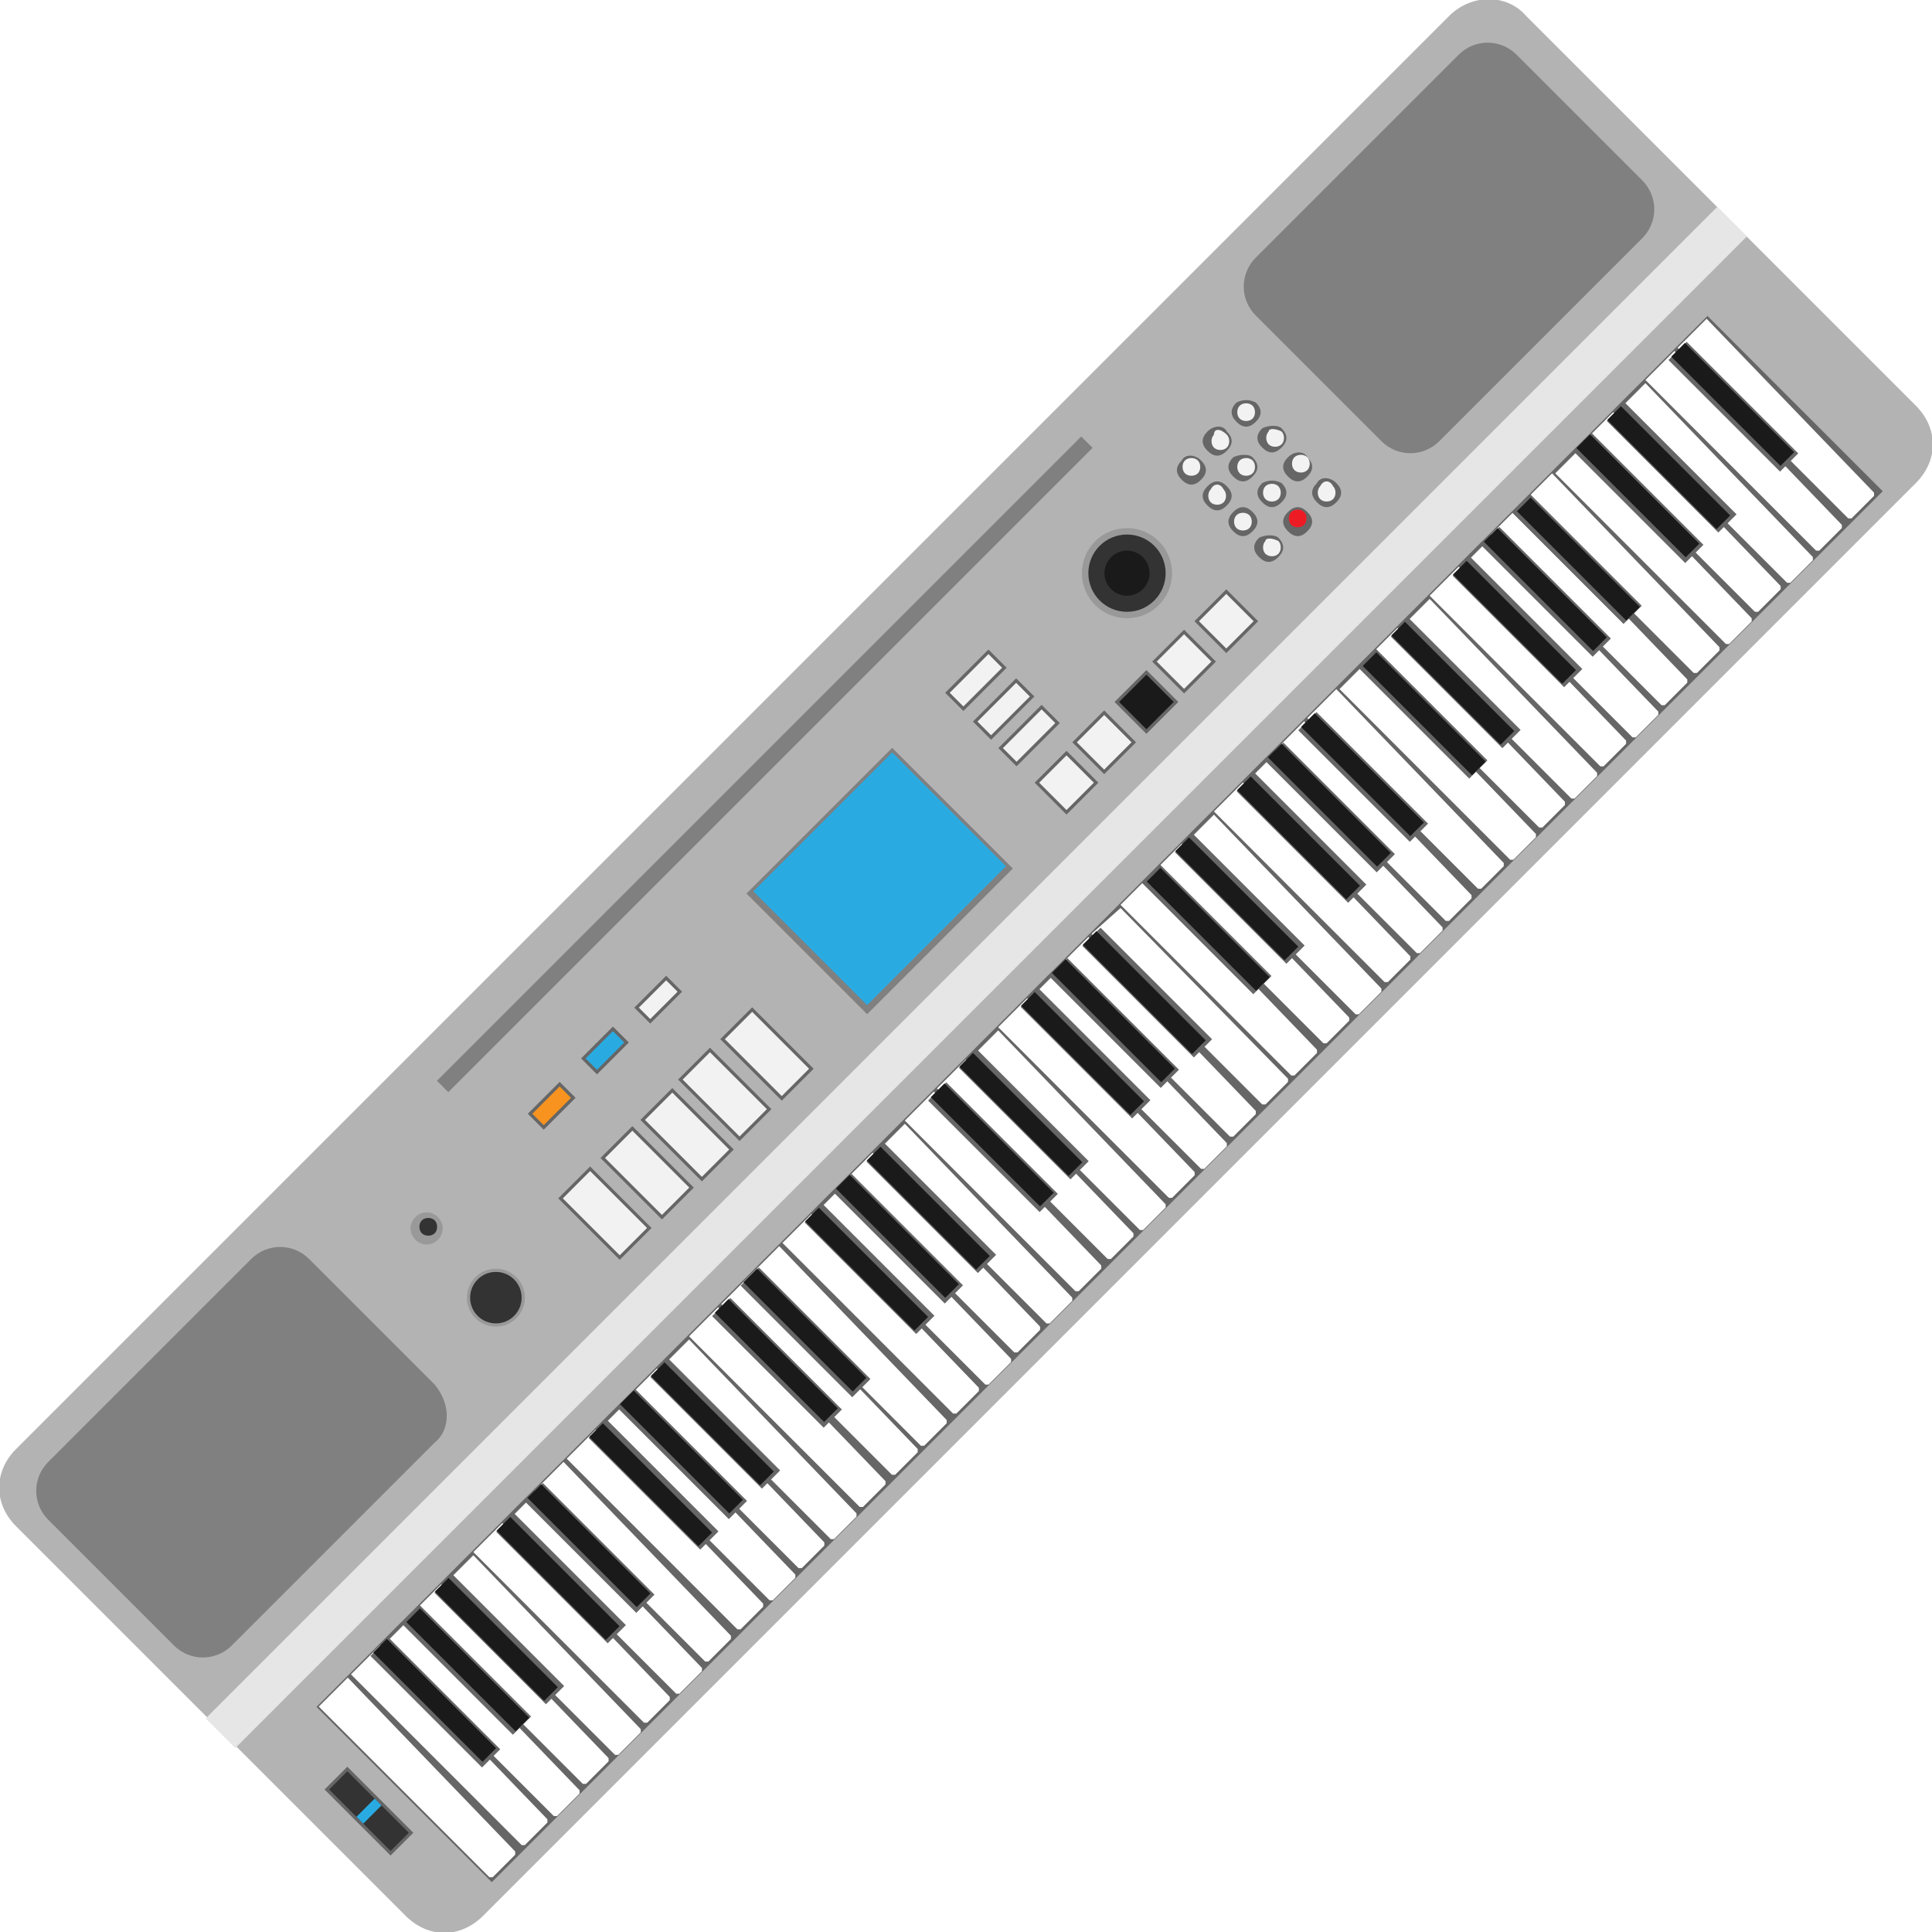 <svg enable-background="new 0 0 60 60" height="60" viewBox="0 0 60 60" width="60" xmlns="http://www.w3.org/2000/svg"><path d="m45 .5-44.5 44.5c-.7.7-.7 1.7 0 2.4l12.1 12.1c.7.7 1.7.7 2.4 0l44.5-44.5c.7-.7.7-1.7 0-2.4l-12.1-12.1c-.6-.7-1.7-.7-2.4 0z" fill="#b3b3b3"/><path d="m3.6 30.3h61.1v7.7h-61.1z" fill="#666" transform="matrix(.707 -.707 .707 .707 -14.138 34.132)"/><g fill="#fff"><path d="m10.8 52.1-.9.9 5.3 5.3h.1l.7-.7v-.1z"/><path d="m11.8 51.1-.9.9 5.3 5.3h.1l.7-.7v-.1z"/><path d="m12.8 50.2-.9.9 5.3 5.3h.1l.7-.7v-.1z"/><path d="m13.7 49.2-.9.9 5.3 5.3h.1l.7-.7v-.1z"/><path d="m14.7 48.3-.9.9 5.3 5.3h.1l.7-.7v-.1z"/><path d="m15.6 47.3-.9.9 5.3 5.3h.1l.7-.7v-.1z"/><path d="m16.6 46.4-.9.9 5.3 5.3h.1l.7-.7v-.1z"/><path d="m17.5 45.4-.9.9 5.3 5.3h.1l.7-.7v-.1z"/><path d="m18.5 44.4-.9.9 5.3 5.3h.1l.7-.7v-.1z"/><path d="m19.5 43.5-.9.9 5.3 5.3h.1l.7-.7v-.1z"/><path d="m20.4 42.5-.9.9 5.3 5.3h.1l.7-.7v-.1z"/><path d="m21.4 41.6-.9.9 5.3 5.3h.1l.7-.7v-.1z"/><path d="m22.3 40.6-.9.9 5.3 5.3h.1l.7-.7v-.1z"/><path d="m23.3 39.6-.9.9 5.3 5.3h.1l.7-.7v-.1z"/><path d="m24.2 38.7-.9.9 5.3 5.3h.1l.7-.7v-.1z"/><path d="m25.2 37.7-.9.9 5.3 5.3h.1l.7-.7v-.1z"/><path d="m26.2 36.8-.9.9 5.3 5.3h.1l.7-.7v-.1z"/><path d="m27.1 35.8-.9.9 5.3 5.3h.1l.7-.7v-.1z"/><path d="m28.1 34.9-.9.9 5.3 5.3h.1l.7-.7v-.1z"/><path d="m29 33.9-.9.9 5.3 5.3h.1l.7-.7v-.1z"/><path d="m30 32.9-.9.9 5.3 5.3h.1l.7-.7v-.1z"/><path d="m31 32-.9.9 5.3 5.3h.1l.7-.7v-.1z"/><path d="m31.9 31-.9.9 5.3 5.3h.1l.7-.7v-.1z"/><path d="m32.9 30.1-.9.9 5.3 5.3h.1l.7-.7v-.1z"/><path d="m33.8 29.1-.9.9 5.3 5.3h.1l.7-.7v-.1z"/><path d="m34.8 28.2-.9.8 5.3 5.3h.1l.7-.7v-.1z"/><path d="m35.7 27.2-.9.9 5.3 5.3h.1l.7-.7v-.1z"/><path d="m36.7 26.2-.9.9 5.3 5.3h.1l.7-.7v-.1z"/><path d="m37.7 25.3-.9.9 5.3 5.3h.1l.7-.7v-.1z"/><path d="m38.6 24.3-.9.9 5.3 5.3h.1l.7-.7v-.1z"/><path d="m39.6 23.4-.9.9 5.3 5.3h.1l.7-.7v-.1z"/><path d="m40.5 22.4-.9.9 5.3 5.3h.1l.7-.7v-.1z"/><path d="m41.5 21.4-.9.9 5.3 5.3h.1l.7-.7v-.1z"/><path d="m42.5 20.5-.9.9 5.3 5.3h.1l.7-.7v-.1z"/><path d="m43.4 19.5-.9.9 5.3 5.3h.1l.7-.7v-.1z"/><path d="m44.4 18.6-.9.9 5.3 5.3h.1l.7-.7v-.1z"/><path d="m45.3 17.6-.9.9 5.3 5.3h.1l.7-.7v-.1z"/><path d="m46.3 16.7-.9.9 5.3 5.3h.1l.7-.7v-.1z"/><path d="m47.2 15.7-.9.9 5.3 5.3h.1l.7-.7v-.1z"/><path d="m48.2 14.7-.9.9 5.3 5.3h.1l.7-.7v-.1z"/><path d="m49.2 13.8-.9.9 5.3 5.3h.1l.7-.7v-.1z"/><path d="m50.1 12.8-.9.9 5.3 5.3h.1l.7-.7v-.1z"/><path d="m51.1 11.9-.9.9 5.3 5.3h.1l.7-.7v-.1z"/><path d="m52 10.9-.9.9 5.3 5.3h.1l.7-.7v-.1z"/><path d="m53 9.9-.9.9 5.3 5.3h.1l.7-.7v-.1z"/></g><path d="m13.1 50.4h.8v4.9h-.8z" fill="#666" transform="matrix(.707 -.707 .707 .707 -33.39 25.055)"/><path d="m13.2 50.4h.6v4.8h-.6z" fill="#1a1a1a" transform="matrix(.707 -.707 .707 .707 -33.375 25.02)"/><path d="m15.1 48.5h.8v4.9h-.8z" fill="#666" transform="matrix(.707 -.707 .707 .707 -31.474 25.849)"/><path d="m15.1 48.5h.6v4.8h-.6z" fill="#1a1a1a" transform="matrix(.707 -.707 .707 .707 -31.459 25.814)"/><path d="m17 46.6h.8v4.9h-.8z" fill="#666" transform="matrix(.707 -.707 .707 .707 -29.557 26.643)"/><path d="m17 46.6h.6v4.8h-.6z" fill="#1a1a1a" transform="matrix(.707 -.707 .707 .707 -29.543 26.607)"/><path d="m17.9 45.6h.8v4.9h-.8z" fill="#666" transform="matrix(.707 -.707 .707 .707 -28.599 27.04)"/><path d="m18 45.6h.6v4.8h-.6z" fill="#1a1a1a" transform="matrix(.707 -.707 .707 .707 -28.584 27.004)"/><path d="m19.9 43.7h.8v4.9h-.8z" fill="#666" transform="matrix(.707 -.707 .707 .707 -26.683 27.833)"/><path d="m19.9 43.7h.6v4.8h-.6z" fill="#1a1a1a" transform="matrix(.707 -.707 .707 .707 -26.668 27.798)"/><path d="m20.8 42.7h.8v4.9h-.8z" fill="#666" transform="matrix(.707 -.707 .707 .707 -25.725 28.23)"/><path d="m20.9 42.7h.6v4.8h-.6z" fill="#1a1a1a" transform="matrix(.707 -.707 .707 .707 -25.71 28.195)"/><path d="m21.8 41.8h.8v4.9h-.8z" fill="#666" transform="matrix(.707 -.707 .707 .707 -24.767 28.627)"/><path d="m21.8 41.8h.6v4.8h-.6z" fill="#1a1a1a" transform="matrix(.707 -.707 .707 .707 -24.752 28.592)"/><path d="m23.7 39.9h.8v4.9h-.8z" fill="#666" transform="matrix(.707 -.707 .707 .707 -22.85 29.421)"/><path d="m23.8 39.9h.6v4.8h-.6z" fill="#1a1a1a" transform="matrix(.707 -.707 .707 .707 -22.836 29.385)"/><path d="m24.6 38.9h.8v4.9h-.8z" fill="#666" transform="matrix(.707 -.707 .707 .707 -21.892 29.818)"/><path d="m24.7 38.9h.6v4.8h-.6z" fill="#1a1a1a" transform="matrix(.707 -.707 .707 .707 -21.878 29.782)"/><path d="m26.6 37h.8v4.9h-.8z" fill="#666" transform="matrix(.707 -.707 .707 .707 -19.976 30.611)"/><path d="m26.6 37h.6v4.8h-.6z" fill="#1a1a1a" transform="matrix(.707 -.707 .707 .707 -19.961 30.576)"/><path d="m27.5 36h.8v4.9h-.8z" fill="#666" transform="matrix(.707 -.707 .707 .707 -19.018 31.008)"/><path d="m27.6 36h.6v4.8h-.6z" fill="#1a1a1a" transform="matrix(.707 -.707 .707 .707 -19.003 30.973)"/><path d="m28.5 35.1h.8v4.9h-.8z" fill="#666" transform="matrix(.707 -.707 .707 .707 -18.06 31.405)"/><path d="m28.5 35.1h.6v4.8h-.6z" fill="#1a1a1a" transform="matrix(.707 -.707 .707 .707 -18.045 31.37)"/><path d="m30.4 33.2h.8v4.9h-.8z" fill="#666" transform="matrix(.707 -.707 .707 .707 -16.143 32.199)"/><path d="m30.5 33.2h.6v4.8h-.6z" fill="#1a1a1a" transform="matrix(.707 -.707 .707 .707 -16.129 32.163)"/><path d="m31.4 32.2h.8v4.9h-.8z" fill="#666" transform="matrix(.707 -.707 .707 .707 -15.185 32.596)"/><path d="m31.4 32.2h.6v4.8h-.6z" fill="#1a1a1a" transform="matrix(.707 -.707 .707 .707 -15.171 32.56)"/><path d="m33.3 30.3h.8v4.9h-.8z" fill="#666" transform="matrix(.707 -.707 .707 .707 -13.269 33.39)"/><path d="m33.3 30.3h.6v4.8h-.6z" fill="#1a1a1a" transform="matrix(.707 -.707 .707 .707 -13.255 33.354)"/><path d="m34.2 29.3h.8v4.9h-.8z" fill="#666" transform="matrix(.707 -.707 .707 .707 -12.311 33.786)"/><path d="m34.3 29.3h.6v4.8h-.6z" fill="#1a1a1a" transform="matrix(.707 -.707 .707 .707 -12.296 33.751)"/><path d="m35.2 28.4h.8v4.9h-.8z" fill="#666" transform="matrix(.707 -.707 .707 .707 -11.353 34.183)"/><path d="m35.2 28.4h.6v4.8h-.6z" fill="#1a1a1a" transform="matrix(.707 -.707 .707 .707 -11.338 34.148)"/><path d="m37.1 26.4h.8v4.9h-.8z" fill="#666" transform="matrix(.707 -.707 .707 .707 -9.437 34.977)"/><path d="m37.2 26.5h.6v4.8h-.6z" fill="#1a1a1a" transform="matrix(.707 -.707 .707 .707 -9.422 34.942)"/><path d="m38.1 25.5h.8v4.9h-.8z" fill="#666" transform="matrix(.707 -.707 .707 .707 -8.479 35.374)"/><path d="m38.1 25.5h.6v4.8h-.6z" fill="#1a1a1a" transform="matrix(.707 -.707 .707 .707 -8.464 35.338)"/><path d="m40 23.6h.8v4.9h-.8z" fill="#666" transform="matrix(.707 -.707 .707 .707 -6.562 36.168)"/><path d="m40 23.6h.6v4.8h-.6z" fill="#1a1a1a" transform="matrix(.707 -.707 .707 .707 -6.548 36.132)"/><path d="m40.9 22.6h.8v4.9h-.8z" fill="#666" transform="matrix(.707 -.707 .707 .707 -5.604 36.565)"/><path d="m41 22.6h.6v4.8h-.6z" fill="#1a1a1a" transform="matrix(.707 -.707 .707 .707 -5.59 36.529)"/><path d="m41.9 21.7h.8v4.9h-.8z" fill="#666" transform="matrix(.707 -.707 .707 .707 -4.646 36.961)"/><path d="m42 21.7h.6v4.8h-.6z" fill="#1a1a1a" transform="matrix(.707 -.707 .707 .707 -4.631 36.926)"/><path d="m43.8 19.7h.8v4.9h-.8z" fill="#666" transform="matrix(.707 -.707 .707 .707 -2.73 37.755)"/><path d="m43.9 19.8h.6v4.8h-.6z" fill="#1a1a1a" transform="matrix(.707 -.707 .707 .707 -2.715 37.72)"/><path d="m44.8 18.8h.8v4.9h-.8z" fill="#666" transform="matrix(.707 -.707 .707 .707 -1.772 38.152)"/><path d="m44.8 18.8h.6v4.8h-.6z" fill="#1a1a1a" transform="matrix(.707 -.707 .707 .707 -1.757 38.117)"/><path d="m46.7 16.9h.8v4.9h-.8z" fill="#666" transform="matrix(.707 -.707 .707 .707 .145 38.946)"/><path d="m46.7 16.9h.6v4.8h-.6z" fill="#1a1a1a" transform="matrix(.707 -.707 .707 .707 .159 38.91)"/><path d="m47.6 15.9h.8v4.9h-.8z" fill="#666" transform="matrix(.707 -.707 .707 .707 1.103 39.343)"/><path d="m47.7 15.9h.6v4.8h-.6z" fill="#1a1a1a" transform="matrix(.707 -.707 .707 .707 1.117 39.307)"/><path d="m48.6 14.9h.8v4.9h-.8z" fill="#666" transform="matrix(.707 -.707 .707 .707 2.061 39.739)"/><path d="m48.7 15h.6v4.8h-.6z" fill="#1a1a1a" transform="matrix(.707 -.707 .707 .707 2.075 39.704)"/><path d="m50.5 13h.8v4.9h-.8z" fill="#666" transform="matrix(.707 -.707 .707 .707 3.977 40.533)"/><path d="m50.6 13h.6v4.8h-.6z" fill="#1a1a1a" transform="matrix(.707 -.707 .707 .707 3.992 40.498)"/><path d="m51.5 12.1h.8v4.9h-.8z" fill="#666" transform="matrix(.707 -.707 .707 .707 4.935 40.93)"/><path d="m51.5 12.1h.6v4.8h-.6z" fill="#1a1a1a" transform="matrix(.707 -.707 .707 .707 4.95 40.895)"/><path d="m53.4 10.2h.8v4.9h-.8z" fill="#666" transform="matrix(.707 -.707 .707 .707 6.851 41.724)"/><path d="m53.5 10.2h.6v4.8h-.6z" fill="#1a1a1a" transform="matrix(.707 -.707 .707 .707 6.866 41.688)"/><path d="m14.1 49.4h.8v4.9h-.8z" fill="#666" transform="matrix(.707 -.707 .707 .707 -32.432 25.452)"/><path d="m14.2 49.5h.6v4.8h-.6z" fill="#1a1a1a" transform="matrix(.707 -.707 .707 .707 -32.417 25.417)"/><path d="m-2.9 29.7h66.4v1.3h-66.4z" fill="#e6e6e6" transform="matrix(.707 -.707 .707 .707 -12.559 30.319)"/><path d="m13.6 37.8c.2.2.2.5 0 .7s-.5.2-.7 0-.2-.5 0-.7.5-.2.7 0z" fill="#999"/><path d="m13.5 37.9c.1.1.1.3 0 .4s-.3.1-.4 0-.1-.3 0-.4.3-.1.4 0z" fill="#333"/><circle cx="15.4" cy="40.3" fill="#999" r=".9"/><circle cx="15.4" cy="40.3" fill="#333" r=".8"/><circle cx="35" cy="17.8" fill="#999" r="1.4"/><circle cx="35" cy="17.8" fill="#333" r="1.2"/><circle cx="35" cy="17.8" fill="#1a1a1a" r=".7"/><path d="m37.3 14.3c.2.2.2.4 0 .6s-.4.2-.6 0-.2-.4 0-.6c.1-.2.4-.2.6 0z" fill="#666"/><path d="m37.2 14.3c.1.1.1.3 0 .4s-.3.1-.4 0-.1-.3 0-.4.3-.1.4 0z" fill="#f2f2f2"/><path d="m38.1 13.4c.2.2.2.4 0 .6s-.4.2-.6 0-.2-.4 0-.6.5-.2.6 0z" fill="#666"/><path d="m38.1 13.5c.1.1.1.3 0 .4s-.3.1-.4 0-.1-.3 0-.4c0-.2.2-.2.4 0z" fill="#f2f2f2"/><path d="m39 12.5c.2.2.2.4 0 .6s-.4.2-.6 0-.2-.4 0-.6c.2-.1.4-.1.6 0z" fill="#666"/><path d="m38.9 12.6c.1.1.1.3 0 .4s-.3.1-.4 0-.1-.3 0-.4.3-.1.4 0z" fill="#f2f2f2"/><path d="m38.1 15.1c.2.2.2.4 0 .6s-.4.2-.6 0-.2-.4 0-.6.4-.2.6 0z" fill="#666"/><path d="m38 15.2c.1.1.1.3 0 .4s-.3.1-.4 0-.1-.3 0-.4c.1-.2.3-.2.4 0z" fill="#f2f2f2"/><path d="m38.9 14.2c.2.2.2.4 0 .6s-.4.2-.6 0-.2-.4 0-.6c.2-.1.5-.1.6 0z" fill="#666"/><path d="m38.9 14.3c.1.1.1.3 0 .4s-.3.1-.4 0-.1-.3 0-.4.3-.1.4 0z" fill="#f2f2f2"/><path d="m39.8 13.3c.2.2.2.4 0 .6s-.4.2-.6 0-.2-.4 0-.6c.2-.1.5-.1.6 0z" fill="#666"/><path d="m39.8 13.4c.1.1.1.3 0 .4s-.3.1-.4 0-.1-.3 0-.4c0-.1.2-.1.4 0z" fill="#f2f2f2"/><path d="m38.9 15.9c.2.2.2.4 0 .6s-.4.2-.6 0-.2-.4 0-.6.4-.2.6 0z" fill="#666"/><path d="m38.8 16c.1.1.1.3 0 .4s-.3.1-.4 0-.1-.3 0-.4.3-.1.4 0z" fill="#f2f2f2"/><path d="m39.8 15c.2.2.2.4 0 .6s-.4.2-.6 0-.2-.4 0-.6c.2-.1.4-.1.6 0z" fill="#666"/><path d="m39.7 15.1c.1.1.1.3 0 .4s-.3.1-.4 0-.1-.3 0-.4.3-.1.4 0z" fill="#f2f2f2"/><path d="m40.6 14.2c.2.2.2.4 0 .6s-.4.2-.6 0-.2-.4 0-.6.5-.2.6 0z" fill="#666"/><path d="m40.6 14.2c.1.1.1.3 0 .4s-.3.1-.4 0-.1-.3 0-.4.3-.1.4 0z" fill="#f2f2f2"/><path d="m39.7 16.7c.2.2.2.4 0 .6s-.4.2-.6 0-.2-.4 0-.6c.2-.1.5-.1.6 0z" fill="#666"/><path d="m39.7 16.8c.1.1.1.3 0 .4s-.3.1-.4 0-.1-.3 0-.4c0-.1.2-.1.4 0z" fill="#f2f2f2"/><path d="m40.6 15.9c.2.2.2.4 0 .6s-.4.2-.6 0-.2-.4 0-.6.4-.2.6 0z" fill="#666"/><path d="m40.5 15.9c.1.1.1.3 0 .4s-.3.1-.4 0-.1-.3 0-.4.3-.1.4 0z" fill="#ed1c24"/><path d="m41.5 15c.2.2.2.4 0 .6s-.4.2-.6 0-.2-.4 0-.6c.1-.2.4-.2.6 0z" fill="#666"/><path d="m41.4 15.1c.1.1.1.3 0 .4s-.3.1-.4 0-.1-.3 0-.4c.1-.2.3-.2.4 0z" fill="#f2f2f2"/><path d="m16.4 34h1.4v.7h-1.4z" fill="#666" transform="matrix(.707 -.707 .707 .707 -19.242 22.146)"/><path d="m16.5 34.1h1.2v.5h-1.2z" fill="#f7931e" transform="matrix(.707 -.707 .707 .707 -19.242 22.146)"/><path d="m18.1 32.3h1.4v.7h-1.4z" fill="#666" transform="matrix(.707 -.707 .707 .707 -17.588 22.831)"/><path d="m18.2 32.4h1.2v.5h-1.2z" fill="#29abe2" transform="matrix(.707 -.707 .707 .707 -17.588 22.831)"/><path d="m19.7 30.7h1.4v.7h-1.4z" fill="#666" transform="matrix(.707 -.707 .707 .707 -15.934 23.516)"/><path d="m19.8 30.8h1.2v.5h-1.2z" fill="#f2f2f2" transform="matrix(.707 -.707 .707 .707 -15.934 23.516)"/><path d="m29.4 20.7h1.9v.8h-1.9z" fill="#666" transform="matrix(.707 -.707 .707 .707 -6.067 27.666)"/><path d="m29.5 20.8h1.7v.6h-1.7z" fill="#f2f2f2" transform="matrix(.707 -.707 .707 .707 -6.067 27.666)"/><path d="m30.2 21.6h1.9v.8h-1.9z" fill="#666" transform="matrix(.707 -.707 .707 .707 -6.408 28.489)"/><path d="m30.3 21.7h1.7v.6h-1.7z" fill="#f2f2f2" transform="matrix(.707 -.707 .707 .707 -6.408 28.489)"/><path d="m31 22.4h1.9v.8h-1.9z" fill="#666" transform="matrix(.707 -.707 .707 .707 -6.749 29.313)"/><path d="m31.1 22.5h1.7v.6h-1.7z" fill="#f2f2f2" transform="matrix(.707 -.707 .707 .707 -6.749 29.313)"/><path d="m18.1 36.3h1.4v2.7h-1.4z" fill="#666" transform="matrix(.707 -.707 .707 .707 -21.124 24.349)"/><path d="m18.2 36.4h1.2v2.5h-1.2z" fill="#f2f2f2" transform="matrix(.707 -.707 .707 .707 -21.124 24.349)"/><path d="m19.4 35.1h1.4v2.7h-1.4z" fill="#666" transform="matrix(.707 -.707 .707 .707 -19.883 24.863)"/><path d="m19.5 35.2h1.2v2.5h-1.2z" fill="#f2f2f2" transform="matrix(.707 -.707 .707 .707 -19.883 24.863)"/><path d="m20.6 33.9h1.4v2.7h-1.4z" fill="#666" transform="matrix(.707 -.707 .707 .707 -18.643 25.377)"/><path d="m20.7 34h1.2v2.5h-1.2z" fill="#f2f2f2" transform="matrix(.707 -.707 .707 .707 -18.643 25.377)"/><path d="m21.8 32.6h1.4v2.7h-1.4z" fill="#666" transform="matrix(.707 -.707 .707 .707 -17.402 25.891)"/><path d="m21.9 32.7h1.2v2.5h-1.2z" fill="#f2f2f2" transform="matrix(.707 -.707 .707 .707 -17.402 25.891)"/><path d="m23.1 31.4h1.4v2.7h-1.4z" fill="#666" transform="matrix(.707 -.707 .707 .707 -16.162 26.404)"/><path d="m23.2 31.5h1.2v2.5h-1.2z" fill="#f2f2f2" transform="matrix(.707 -.707 .707 .707 -16.162 26.404)"/><path d="m32.4 23.6h1.4v1.4h-1.4z" fill="#666" transform="matrix(.707 -.707 .707 .707 -7.46 30.529)"/><path d="m32.5 23.7h1.2v1.2h-1.2z" fill="#f2f2f2" transform="matrix(.707 -.707 .707 .707 -7.46 30.529)"/><path d="m33.6 22.3h1.4v1.4h-1.4z" fill="#666" transform="matrix(.707 -.707 .707 .707 -6.22 31.042)"/><path d="m33.7 22.4h1.2v1.2h-1.2z" fill="#f2f2f2" transform="matrix(.707 -.707 .707 .707 -6.22 31.042)"/><path d="m34.9 21.1h1.4v1.4h-1.4z" fill="#666" transform="matrix(.707 -.707 .707 .707 -4.979 31.556)"/><path d="m35 21.2h1.2v1.2h-1.2z" fill="#1a1a1a" transform="matrix(.707 -.707 .707 .707 -4.979 31.556)"/><path d="m36.1 19.8h1.4v1.4h-1.4z" fill="#666" transform="matrix(.707 -.707 .707 .707 -3.739 32.07)"/><path d="m36.2 19.9h1.2v1.2h-1.2z" fill="#f2f2f2" transform="matrix(.707 -.707 .707 .707 -3.739 32.07)"/><path d="m37.4 18.6h1.4v1.4h-1.4z" fill="#666" transform="matrix(.707 -.707 .707 .707 -2.498 32.584)"/><path d="m37.5 18.7h1.2v1.2h-1.2z" fill="#f2f2f2" transform="matrix(.707 -.707 .707 .707 -2.498 32.584)"/><path d="m24.1 24.7h6.4v5.3h-6.4z" fill="#808080" transform="matrix(.707 -.707 .707 .707 -11.319 27.326)"/><path d="m24.3 24.8h6.1v5h-6.1z" fill="#29abe2" transform="matrix(.707 -.707 .707 .707 -11.319 27.326)"/><g fill="#808080"><path d="m13.5 44.8-6.3 6.3c-.5.5-1.3.5-1.8 0l-3.9-3.9c-.5-.5-.5-1.3 0-1.8l6.3-6.3c.5-.5 1.3-.5 1.8 0l3.9 3.9c.5.6.5 1.4 0 1.8z"/><path d="m51 7.4-6.3 6.3c-.5.5-1.3.5-1.8 0l-3.9-3.9c-.5-.5-.5-1.3 0-1.8l6.3-6.3c.5-.5 1.3-.5 1.8 0l3.9 3.9c.5.5.5 1.3 0 1.8z"/><path d="m9.6 23.5h28.3v.5h-28.3z" transform="matrix(.707 -.707 .707 .707 -9.832 23.737)"/></g><g transform="matrix(.707 -.707 .707 .707 -36.441 24.608)"><path d="m11 54.8h1v2.9h-1z" fill="#666"/><path d="m11.1 54.9h.8v2.7h-.8z" fill="#333"/><path d="m11.1 56.1h.8v.3h-.8z" fill="#29abe2"/></g></svg>